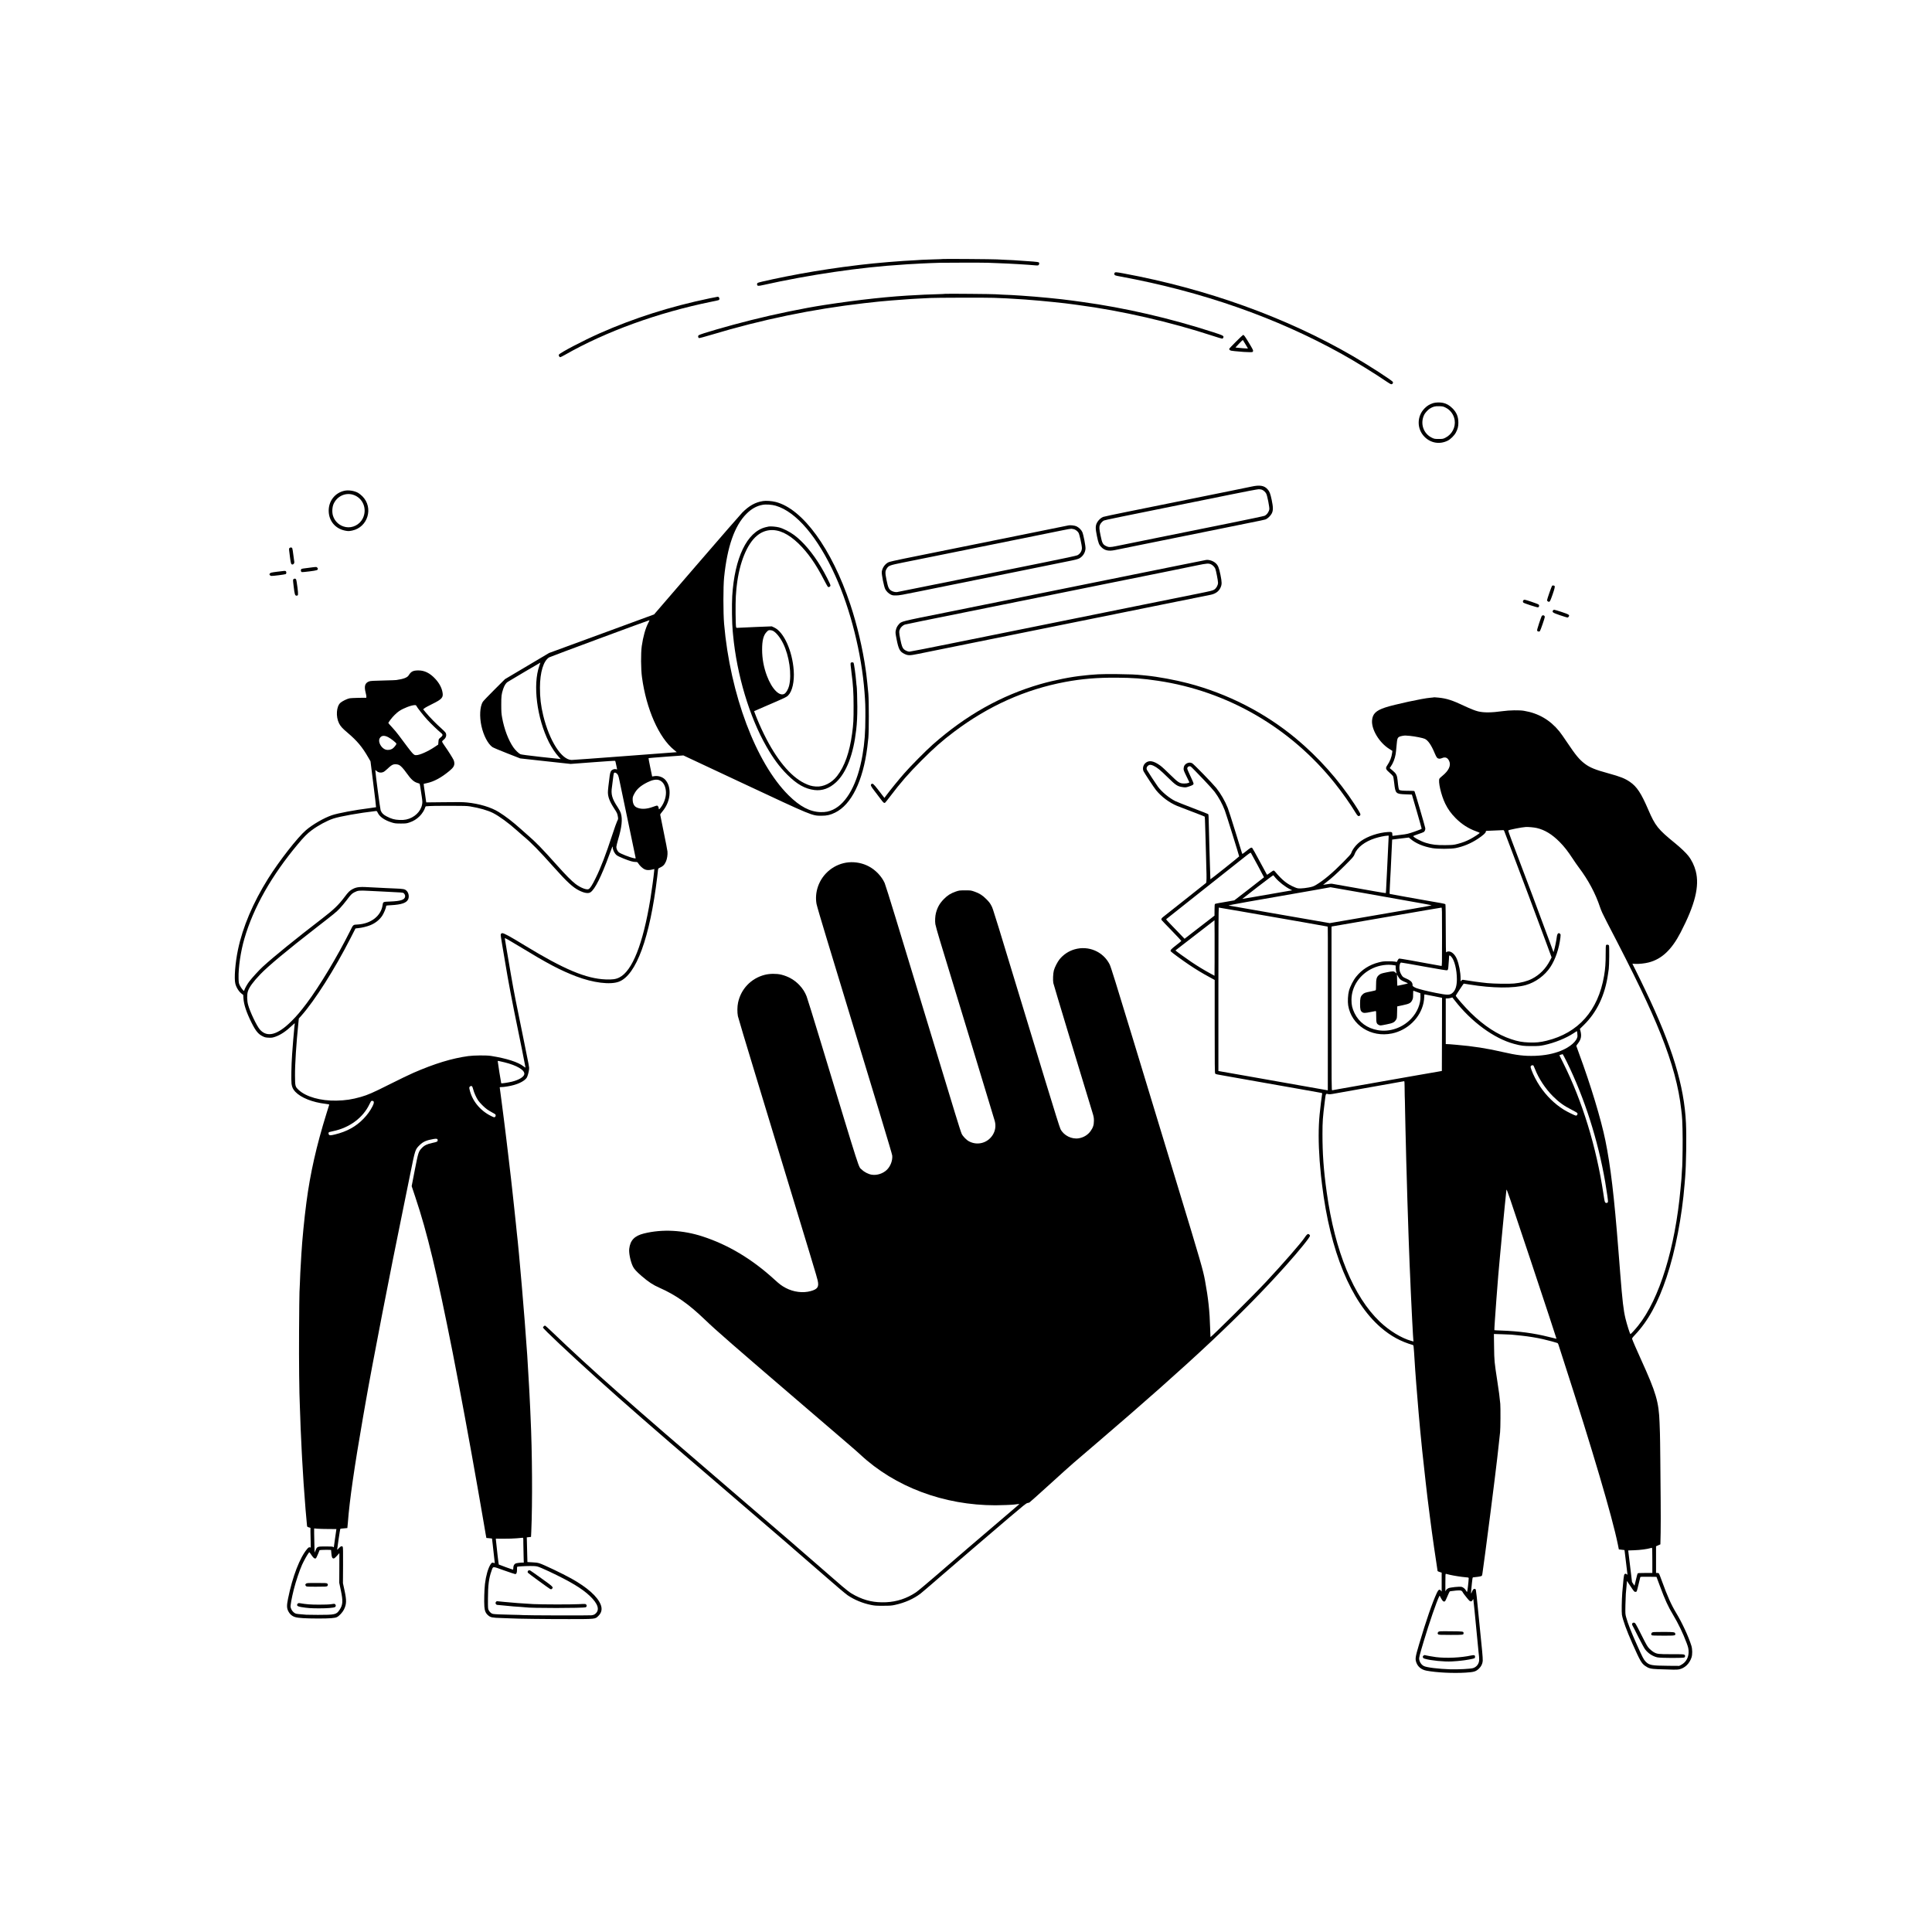 <?xml version="1.0" standalone="no"?>
<!DOCTYPE svg PUBLIC "-//W3C//DTD SVG 20010904//EN"
 "http://www.w3.org/TR/2001/REC-SVG-20010904/DTD/svg10.dtd">
<svg version="1.0" xmlns="http://www.w3.org/2000/svg"
 width="5209pt" height="5209pt" viewBox="0 0 5209 5209"
 preserveAspectRatio="xMidYMid meet">

<g transform="translate(0,5209) scale(0.1,-0.1)"
fill="#000000" stroke="none">
<path d="M25430 45107 c-3 -2 -126 -8 -275 -11 -148 -4 -283 -9 -300 -11 -16
-2 -86 -7 -155 -10 -416 -19 -1094 -76 -1500 -125 -41 -5 -95 -12 -120 -15
-436 -51 -1030 -140 -1500 -226 -477 -87 -1113 -223 -1148 -245 -16 -11 -22
-23 -20 -41 5 -47 25 -49 160 -19 1240 278 2642 483 3763 551 50 3 110 7 135
10 25 2 110 7 190 10 80 3 159 8 175 10 17 2 127 7 245 11 118 3 240 8 270 9
90 4 1198 5 1285 0 44 -2 161 -6 260 -10 322 -11 836 -41 1036 -61 44 -4 59
-2 72 11 22 22 22 62 0 73 -23 12 -164 24 -678 57 -38 2 -140 7 -225 10 -85 4
-182 8 -215 11 -83 7 -1449 17 -1455 11z"/>
<path d="M30049 44729 c-8 -15 -8 -28 -1 -44 9 -20 29 -26 159 -50 2208 -408
4201 -1106 5968 -2088 364 -202 917 -543 1207 -743 64 -45 116 -74 132 -74 29
0 50 31 41 60 -12 38 -647 448 -1096 708 -1793 1039 -3922 1805 -6175 2222
-195 36 -219 37 -235 9z"/>
<path d="M25490 44168 c-3 -3 -122 -8 -265 -12 -143 -4 -282 -9 -310 -11 -27
-2 -108 -6 -180 -10 -717 -32 -1560 -122 -2520 -270 -550 -85 -1318 -243
-1970 -407 -602 -151 -1373 -374 -1409 -408 -23 -22 -15 -66 13 -75 10 -3 156
36 332 89 1357 409 2722 691 4114 851 208 24 257 29 365 40 25 2 65 7 90 9 25
3 158 14 295 26 344 27 357 28 470 35 55 3 127 8 160 10 33 2 130 7 215 11 85
3 175 8 200 10 95 8 1524 12 1700 4 102 -4 255 -11 340 -14 85 -4 169 -9 185
-11 17 -2 89 -7 160 -10 72 -3 144 -8 160 -10 17 -2 71 -7 120 -10 250 -16
1028 -95 1175 -120 14 -2 77 -11 140 -19 1163 -153 2483 -455 3641 -835 119
-39 226 -71 238 -71 13 0 26 9 32 24 23 50 7 59 -273 150 -1152 374 -2378 657
-3538 816 -85 12 -200 27 -255 35 -319 45 -948 106 -1380 134 -246 16 -322 20
-495 26 -91 4 -178 8 -195 11 -41 7 -1349 18 -1355 12z"/>
<path d="M19126 44045 c-1065 -223 -2026 -529 -2956 -940 -438 -194 -1074
-527 -1101 -577 -12 -23 12 -68 37 -68 9 0 66 29 128 64 1099 628 2506 1138
3951 1432 212 43 204 40 211 70 7 28 -19 65 -45 63 -9 0 -110 -20 -225 -44z"/>
<path d="M33323 42877 c-101 -100 -183 -188 -183 -195 0 -7 8 -20 18 -30 15
-15 46 -22 138 -30 186 -19 312 -27 399 -27 77 0 80 1 89 26 8 23 -5 49 -108
220 -113 186 -137 219 -160 219 -6 0 -93 -82 -193 -183z m257 -69 c38 -62 67
-114 66 -115 -3 -3 -257 16 -299 23 l-37 6 97 103 c54 57 100 101 102 99 2 -2
34 -54 71 -116z"/>
<path d="M38640 41221 c-96 -31 -163 -72 -231 -141 -212 -215 -212 -556 0
-769 167 -168 405 -208 620 -104 78 38 181 139 224 221 50 95 67 162 67 262 0
164 -46 278 -159 391 -82 82 -162 128 -259 148 -78 16 -198 13 -262 -8z m334
-120 c132 -65 223 -190 246 -337 30 -191 -73 -388 -248 -475 -64 -33 -71 -34
-182 -34 -108 0 -119 2 -182 32 -234 111 -326 391 -206 627 25 48 99 129 146
158 90 56 141 69 252 66 97 -3 112 -6 174 -37z"/>
<path d="M33740 38970 c-74 -16 -346 -72 -605 -124 -1009 -203 -1483 -299
-1810 -366 -187 -38 -610 -123 -940 -190 -330 -66 -619 -128 -643 -137 -60
-23 -132 -91 -165 -155 -44 -87 -45 -152 -3 -357 40 -195 58 -241 119 -302 91
-92 198 -115 367 -80 58 12 337 69 620 126 283 57 727 147 985 199 259 52 871
176 1360 275 1121 226 1079 217 1116 236 52 27 119 96 147 150 41 81 41 166
-1 366 -38 177 -57 227 -113 289 -90 100 -210 119 -434 70z m283 -83 c48 -20
95 -64 118 -109 28 -54 91 -376 82 -420 -14 -73 -63 -142 -126 -174 -15 -8
-429 -96 -920 -195 -490 -99 -1358 -274 -1927 -389 -569 -115 -1091 -221
-1159 -235 -160 -33 -203 -32 -272 3 -85 43 -104 78 -144 276 -39 186 -42 239
-19 294 17 43 67 97 107 118 25 13 427 96 2207 455 300 60 851 172 1225 248
374 77 706 139 738 140 32 1 72 -5 90 -12z"/>
<path d="M9295 38860 c-268 -54 -447 -290 -432 -570 13 -255 182 -452 434
-505 85 -18 111 -18 198 0 425 89 582 618 275 925 -36 36 -88 77 -117 93 -103
55 -250 78 -358 57z m224 -109 c267 -83 390 -385 261 -641 -84 -167 -276 -264
-455 -231 -166 30 -297 145 -347 305 -30 95 -22 239 19 326 94 202 317 305
522 241z"/>
<path d="M20568 38580 c-203 -32 -369 -124 -553 -308 -44 -44 -597 -680 -1230
-1414 l-1150 -1334 -1415 -520 -1415 -519 -595 -353 -595 -353 -288 -287
c-159 -158 -299 -305 -312 -327 -77 -132 -91 -390 -35 -650 56 -253 173 -479
295 -567 23 -16 200 -91 395 -167 l355 -139 680 -75 680 -74 597 45 c329 25
600 43 604 39 3 -3 15 -48 25 -99 10 -51 21 -103 24 -115 5 -20 3 -21 -29 -12
-47 13 -109 -12 -136 -55 -11 -18 -24 -66 -30 -107 -34 -257 -50 -402 -50
-459 0 -128 48 -253 169 -438 79 -121 87 -139 100 -223 10 -58 9 -64 -21 -122
-17 -34 -73 -192 -125 -352 -178 -544 -314 -899 -453 -1180 -90 -185 -147
-274 -188 -296 -53 -30 -220 35 -354 137 -108 83 -265 241 -495 499 -410 459
-570 624 -803 825 -41 36 -120 106 -175 155 -215 194 -413 347 -598 461 -208
130 -523 224 -858 258 -116 11 -238 13 -619 7 -261 -4 -476 -6 -478 -5 -2 1
-5 24 -8 50 -3 27 -19 139 -35 248 -16 109 -28 200 -26 202 1 2 38 10 82 19
193 40 393 148 612 330 102 85 133 133 133 206 0 24 -9 63 -19 86 -26 57 -157
264 -241 381 -39 53 -70 106 -70 117 0 12 17 32 40 49 67 50 89 129 53 192
-10 17 -61 68 -113 114 -134 118 -314 301 -410 417 l-81 98 33 28 c18 16 115
69 216 118 256 126 298 173 273 310 -22 128 -89 253 -201 372 -140 150 -287
222 -450 221 -144 0 -197 -28 -263 -134 -37 -59 -140 -98 -332 -125 -22 -3
-139 -8 -260 -10 -384 -9 -439 -12 -480 -29 -108 -45 -131 -130 -86 -305 12
-46 21 -95 19 -109 l-3 -25 -205 -2 c-113 -2 -227 -8 -255 -15 -63 -14 -186
-75 -235 -117 -112 -96 -131 -374 -38 -558 41 -80 91 -135 231 -253 252 -213
395 -383 555 -663 l61 -105 77 -617 c43 -339 76 -619 73 -621 -2 -2 -83 -14
-179 -26 -388 -48 -849 -135 -1012 -190 -212 -72 -521 -250 -700 -404 -224
-192 -718 -824 -1020 -1306 -407 -651 -684 -1303 -812 -1915 -75 -359 -107
-779 -71 -918 27 -105 97 -215 173 -272 l39 -29 6 -91 c12 -175 82 -385 222
-665 112 -224 183 -308 311 -367 48 -23 76 -28 150 -31 80 -3 102 0 175 25
145 50 294 150 458 307 44 43 71 63 68 51 -3 -11 -8 -60 -12 -110 -3 -49 -8
-101 -10 -115 -6 -39 -33 -372 -50 -615 -20 -271 -27 -697 -15 -788 13 -91 39
-146 101 -213 153 -161 461 -284 817 -326 84 -10 102 -14 97 -27 -3 -8 -35
-108 -70 -223 -274 -881 -441 -1620 -544 -2408 -57 -431 -114 -1016 -136
-1395 -2 -49 -9 -160 -14 -245 -12 -177 -18 -319 -26 -540 -3 -85 -8 -193 -11
-240 -3 -47 -8 -514 -11 -1039 -5 -837 4 -1676 22 -2061 2 -52 7 -174 10 -270
3 -96 8 -227 10 -290 14 -314 23 -504 30 -640 2 -47 7 -132 10 -190 9 -168 35
-600 40 -660 2 -30 7 -91 10 -135 19 -294 68 -895 81 -996 5 -45 7 -47 50 -59
l44 -13 0 -111 c0 -61 3 -182 6 -269 5 -152 5 -158 -13 -149 -24 13 -44 4 -80
-38 -199 -233 -397 -746 -518 -1345 -36 -178 -35 -251 5 -331 42 -85 104 -139
189 -164 87 -26 280 -37 616 -38 323 0 452 10 511 39 56 27 152 130 186 201
72 146 75 247 16 519 l-42 194 3 483 c2 365 0 487 -9 498 -24 28 -57 16 -104
-38 -25 -29 -46 -46 -46 -38 0 29 78 549 84 558 3 5 46 12 96 14 50 3 93 7 95
9 2 2 8 74 15 159 42 574 177 1507 405 2815 30 170 61 350 70 400 173 997 676
3592 1010 5210 42 204 129 633 194 955 135 668 134 665 251 782 96 96 187 136
383 169 84 14 107 6 107 -36 0 -35 -19 -44 -146 -71 -140 -30 -214 -65 -283
-139 -88 -93 -94 -114 -188 -592 l-84 -434 100 -300 c320 -953 578 -2029 1005
-4184 171 -868 489 -2587 666 -3605 16 -91 38 -219 50 -285 29 -166 41 -233
105 -605 31 -179 63 -365 71 -415 9 -49 17 -91 17 -91 1 -1 35 -4 75 -7 41 -3
75 -7 77 -9 1 -2 10 -73 19 -158 10 -85 19 -171 21 -190 8 -63 35 -309 35
-314 0 -3 -14 0 -30 6 -40 14 -54 7 -85 -42 -67 -106 -124 -307 -150 -525 -18
-156 -26 -472 -16 -610 9 -119 36 -182 103 -239 63 -55 109 -64 350 -71 117
-3 238 -8 268 -10 116 -9 971 -20 1565 -19 722 1 701 -2 790 88 84 83 105 181
64 293 -81 221 -362 472 -799 715 -234 130 -747 375 -855 408 -50 16 -107 24
-197 27 -71 3 -128 6 -128 7 0 0 -3 100 -6 221 -2 121 -6 270 -8 332 l-3 112
57 7 57 6 7 142 c34 774 26 2160 -19 3081 -2 55 -7 161 -10 235 -6 144 -13
288 -20 410 -2 41 -7 125 -10 185 -10 193 -45 788 -50 845 -2 30 -7 91 -10
135 -53 806 -214 2697 -270 3160 -3 22 -14 132 -25 245 -12 113 -34 329 -51
480 -16 151 -37 338 -45 415 -8 77 -26 235 -39 350 -14 116 -27 230 -30 255
-3 25 -18 160 -35 300 -37 314 -38 319 -55 460 -8 63 -21 174 -30 245 -8 72
-26 216 -40 320 -14 105 -43 332 -65 505 -22 173 -43 325 -45 338 -5 20 -2 22
42 22 74 0 238 27 338 56 166 47 290 117 345 194 23 32 59 161 65 233 5 57 11
23 -175 937 -72 355 -158 776 -190 935 -32 160 -89 466 -125 680 -36 215 -88
521 -116 680 -27 160 -49 293 -49 298 0 14 120 -53 388 -217 768 -468 1109
-648 1540 -812 454 -173 914 -230 1147 -143 468 175 837 1185 1035 2829 11 91
21 178 22 194 2 16 10 32 18 36 119 55 150 84 195 182 31 68 49 185 41 269 -3
36 -49 272 -101 523 -52 252 -95 464 -95 472 0 9 27 47 60 86 121 145 191 324
193 498 2 139 -30 245 -101 338 -64 85 -192 133 -306 116 l-63 -10 -51 246
c-28 134 -49 247 -46 249 2 2 214 20 471 39 l468 34 1615 -757 c1866 -874
1852 -869 2105 -869 151 0 239 20 370 84 440 215 754 854 869 1765 8 66 21
179 28 250 17 177 17 989 0 1190 -12 144 -46 462 -56 535 -3 19 -10 71 -16
115 -78 558 -232 1212 -415 1760 -501 1502 -1284 2576 -2011 2761 -109 27
-259 38 -346 24z m347 -125 c551 -161 1134 -846 1605 -1886 412 -909 710
-2097 789 -3144 21 -282 24 -351 23 -660 0 -423 -21 -703 -78 -1035 -130 -759
-419 -1294 -795 -1470 -113 -52 -198 -69 -334 -66 -288 8 -558 150 -866 456
-877 872 -1572 2719 -1736 4620 -25 294 -25 1002 0 1250 85 834 282 1395 602
1716 134 135 277 215 436 243 91 17 253 6 354 -24z m-3435 -3157 c-78 -149
-141 -375 -177 -628 -27 -193 -24 -621 6 -839 116 -861 459 -1635 869 -1963
40 -32 71 -58 69 -58 -3 0 -628 -47 -1390 -105 -762 -58 -1412 -105 -1444
-105 -271 1 -600 514 -767 1200 -63 260 -89 485 -88 751 1 417 96 726 250 816
35 21 2676 1000 2703 1002 4 1 -11 -32 -31 -71z m-2939 -1161 c-180 -509 -66
-1407 259 -2058 72 -142 178 -302 259 -388 33 -36 59 -66 58 -66 -1 -1 -238
25 -527 56 -346 39 -536 64 -558 74 -46 21 -136 108 -187 180 -135 191 -251
495 -307 808 -19 102 -23 160 -23 347 0 237 5 280 51 422 29 89 74 162 118
190 78 49 881 524 884 522 2 -1 -10 -40 -27 -87z m-3314 -1080 c21 -45 192
-263 295 -374 97 -106 286 -287 371 -356 59 -48 52 -71 -42 -145 -21 -16 -25
-30 -30 -93 l-6 -74 -99 -66 c-178 -120 -404 -220 -495 -219 -72 1 -68 -4
-473 540 -47 63 -129 161 -182 217 -53 55 -96 106 -96 111 0 6 26 46 59 89 64
87 161 182 234 232 112 76 327 159 418 160 28 1 38 -4 46 -22z m-761 -842 c73
-37 217 -151 221 -175 4 -23 -62 -107 -108 -137 -47 -31 -128 -42 -182 -24
-119 40 -210 208 -162 301 41 80 119 92 231 35z m298 -752 c46 -24 115 -99
196 -213 123 -174 199 -243 300 -271 25 -7 48 -15 52 -18 7 -6 24 -104 59
-345 19 -129 20 -157 10 -213 -36 -197 -211 -363 -431 -409 -54 -11 -106 -15
-185 -11 -130 6 -210 28 -339 95 -91 47 -131 86 -163 162 -13 29 -143 1009
-143 1073 0 19 2 19 28 -5 50 -49 121 -61 188 -33 20 8 68 46 107 83 85 81
121 107 167 121 42 12 114 5 154 -16z m5860 -224 c39 -31 51 -60 80 -204 15
-71 56 -267 91 -435 35 -168 125 -600 201 -960 75 -360 139 -665 141 -676 5
-21 3 -21 -44 -13 -105 20 -371 124 -411 162 -38 35 -65 96 -64 144 1 24 22
111 46 194 101 336 124 551 76 709 -12 41 -44 103 -85 165 -154 232 -187 349
-155 550 5 33 17 125 26 205 9 80 20 153 25 163 13 23 40 22 73 -4z m1149
-183 c94 -34 157 -127 178 -267 23 -147 -31 -335 -136 -472 -41 -54 -55 -59
-55 -19 0 33 -25 72 -47 72 -8 0 -56 -15 -107 -34 -176 -66 -332 -70 -446 -13
-64 32 -100 105 -102 205 -1 65 3 80 37 147 68 136 174 230 363 324 130 65
237 85 315 57z m-5095 -709 c252 -42 468 -104 613 -176 165 -83 428 -275 647
-473 69 -62 143 -128 166 -146 202 -164 435 -401 827 -842 355 -398 513 -544
684 -630 141 -70 247 -87 306 -47 120 80 292 425 505 1007 86 235 93 251 94
204 0 -66 47 -161 101 -208 26 -22 94 -55 192 -94 173 -69 254 -92 323 -92 47
0 50 -2 77 -44 36 -58 117 -133 170 -156 50 -23 119 -25 201 -5 l58 14 -6 -67
c-11 -127 -66 -527 -101 -742 -199 -1213 -488 -1942 -838 -2115 -94 -47 -180
-59 -367 -52 -527 20 -1124 271 -2185 918 -402 246 -555 329 -603 329 -26 0
-42 -20 -42 -53 0 -28 38 -260 185 -1117 36 -206 116 -629 179 -940 63 -311
158 -776 211 -1035 52 -258 94 -473 93 -477 -2 -4 -23 9 -48 28 -148 118 -460
218 -885 285 -121 19 -454 16 -610 -5 -439 -60 -906 -202 -1480 -452 -99 -43
-382 -179 -630 -304 -470 -236 -594 -290 -785 -345 -235 -68 -418 -95 -660
-100 -424 -9 -819 103 -1015 286 -97 91 -99 99 -101 389 -3 296 35 878 90
1412 l13 127 65 73 c367 414 899 1252 1331 2098 72 140 131 256 131 257 1 1
35 5 76 9 90 8 234 43 319 77 139 56 252 145 327 258 45 69 104 211 104 255 0
20 7 21 128 28 289 15 427 63 468 163 31 73 10 177 -48 230 -45 42 -80 49
-313 58 -82 3 -184 8 -225 10 -41 2 -131 7 -200 10 -69 3 -159 8 -200 10 -308
20 -395 13 -503 -41 -86 -44 -124 -80 -234 -228 -154 -205 -292 -337 -593
-568 -715 -549 -1313 -1034 -1608 -1305 -99 -91 -287 -297 -367 -402 -48 -64
-116 -184 -129 -231 -6 -25 -7 -25 -48 20 -22 25 -55 74 -72 110 -29 61 -31
74 -34 195 -8 284 57 725 158 1070 243 835 732 1698 1441 2545 161 193 255
288 369 372 176 132 412 259 585 317 186 61 689 151 1148 204 25 3 31 -2 52
-48 53 -110 186 -202 382 -262 79 -24 104 -26 238 -27 136 0 158 3 230 27 111
37 198 90 280 172 68 68 133 172 149 238 4 16 14 28 24 28 140 11 308 14 662
13 351 0 443 -3 528 -17z m-2728 -2276 c91 -5 237 -12 325 -16 88 -3 176 -8
195 -10 19 -2 112 -7 205 -11 94 -3 180 -10 192 -15 34 -13 62 -65 56 -102
-14 -89 -115 -122 -406 -134 -192 -7 -189 -6 -202 -98 -41 -288 -310 -499
-665 -521 -136 -8 -121 5 -211 -177 -345 -689 -823 -1486 -1172 -1950 -171
-226 -257 -328 -406 -477 -376 -375 -656 -451 -852 -231 -86 96 -270 482 -320
671 -31 113 -33 278 -5 363 37 113 140 255 332 456 211 221 722 647 1499 1250
507 393 551 429 643 526 50 52 136 155 192 229 107 143 137 174 204 208 98 50
129 53 396 39z m3644 -4621 c342 -83 562 -214 542 -324 -14 -75 -151 -156
-338 -201 -108 -25 -276 -50 -284 -42 -5 5 -94 568 -94 594 0 15 -9 17 174
-27z m-867 -648 c7 -5 22 -44 33 -88 22 -87 81 -218 131 -292 48 -69 165 -188
238 -240 35 -25 103 -66 150 -91 78 -42 86 -49 86 -75 0 -18 -8 -34 -21 -43
-19 -12 -30 -9 -112 32 -294 147 -509 416 -573 717 -9 43 -9 52 7 69 18 20 41
24 61 11z m-2659 -404 c21 -21 13 -61 -27 -140 -63 -122 -138 -226 -244 -335
-203 -209 -444 -341 -762 -419 -123 -30 -150 -30 -168 -3 -15 21 -12 55 5 65
5 3 52 14 104 25 446 91 813 362 986 729 17 36 35 71 41 78 12 15 49 16 65 0z
m-1205 -11533 c114 1 207 0 207 -1 0 -1 -16 -110 -35 -244 -19 -134 -35 -245
-35 -248 0 -2 -7 2 -17 9 -12 11 -58 14 -197 14 -228 0 -235 -2 -274 -96 l-29
-70 -6 188 c-4 103 -7 250 -7 326 l0 138 93 -8 c50 -4 185 -8 300 -8z m5247
-382 c0 -82 3 -232 7 -335 l5 -188 -28 0 c-77 -1 -172 -14 -196 -26 -37 -19
-58 -63 -58 -119 0 -25 -4 -45 -8 -45 -14 0 -377 131 -384 138 -5 6 -52 406
-74 632 l-6 65 218 -1 c121 -1 278 4 349 11 72 7 140 13 153 14 22 1 22 0 22
-146z m-5184 -182 c1 -1 5 -41 8 -89 8 -102 22 -136 56 -141 20 -2 38 11 93
70 l67 74 -1 -400 -2 -400 42 -200 c62 -293 56 -394 -33 -528 -86 -129 -118
-137 -586 -137 -157 0 -296 2 -310 4 -14 2 -72 7 -130 11 -58 3 -122 11 -143
16 -70 18 -136 97 -152 180 -8 42 28 239 86 473 53 212 155 515 223 667 50
110 140 271 181 323 17 23 12 28 87 -82 43 -63 77 -84 105 -66 8 5 33 56 57
114 l42 105 55 6 c39 5 244 4 255 0z m5564 -447 c36 -8 175 -67 310 -131 576
-271 893 -462 1105 -664 223 -214 272 -379 143 -482 -28 -23 -52 -31 -105 -38
-66 -8 -1763 -3 -1833 5 -19 3 -165 7 -325 10 -287 6 -430 12 -492 22 -42 6
-88 46 -116 98 -21 39 -22 52 -21 316 0 353 25 552 95 744 48 133 13 132 337
16 156 -55 292 -100 302 -100 34 0 50 39 49 119 -1 40 2 75 5 78 8 8 199 20
351 21 86 1 152 -3 195 -14z"/>
<path d="M20725 37894 c-16 -3 -56 -12 -88 -20 -497 -127 -832 -822 -895
-1859 -13 -227 -7 -744 13 -940 2 -22 6 -69 10 -105 100 -1070 441 -2211 901
-3011 181 -316 354 -550 559 -754 261 -261 481 -385 736 -416 210 -25 406 46
584 213 277 261 464 747 539 1404 22 186 31 375 31 629 0 201 -12 552 -19 565
-2 3 -7 43 -10 90 -18 220 -60 518 -75 533 -14 14 -62 12 -73 -4 -10 -16 -7
-59 21 -275 41 -310 55 -527 55 -879 1 -386 -5 -495 -40 -755 -68 -503 -201
-880 -404 -1142 -147 -189 -368 -299 -572 -284 -114 8 -190 30 -313 91 -376
186 -754 644 -1086 1318 -88 179 -185 401 -238 545 l-29 78 366 159 c500 216
506 219 553 266 111 111 170 377 149 672 -38 531 -267 1038 -525 1158 l-66 31
-417 -16 c-229 -9 -445 -19 -478 -22 -58 -5 -62 -4 -68 18 -14 48 -19 643 -7
830 7 102 14 197 16 210 2 12 6 47 9 77 69 616 278 1131 548 1350 206 169 457
195 717 75 125 -58 263 -157 397 -286 254 -246 468 -550 690 -983 51 -99 99
-184 108 -189 25 -16 66 9 66 40 0 33 -147 320 -260 508 -221 368 -476 669
-719 850 -122 90 -293 177 -406 206 -80 21 -224 33 -280 24z m111 -2810 c85
-41 195 -175 277 -339 168 -339 239 -844 161 -1150 -21 -81 -71 -171 -111
-202 -133 -102 -349 110 -486 477 -86 230 -129 464 -129 705 -1 244 36 388
121 476 42 44 52 49 90 49 24 0 58 -7 77 -16z"/>
<path d="M8250 9390 c-24 -24 -24 -29 -4 -58 15 -22 17 -22 289 -22 235 0 276
2 289 16 9 8 16 24 16 34 0 10 -7 26 -16 34 -13 14 -53 16 -285 16 -256 0
-270 -1 -289 -20z"/>
<path d="M8027 8853 c-40 -45 -11 -75 88 -91 171 -29 275 -36 490 -36 218 0
387 14 426 34 25 14 30 47 10 71 -17 21 -19 21 -107 8 -58 -9 -173 -14 -334
-13 -227 0 -333 8 -520 40 -27 4 -39 1 -53 -13z"/>
<path d="M14254 9750 c-25 -10 -35 -40 -22 -63 8 -15 550 -411 596 -436 28
-15 38 -14 56 5 41 40 30 51 -276 271 -161 116 -302 215 -313 220 -11 6 -29 7
-41 3z"/>
<path d="M13376 8904 c-9 -8 -16 -24 -16 -34 0 -20 25 -50 41 -50 5 0 96 -9
202 -19 213 -22 285 -28 432 -36 55 -3 109 -8 120 -10 136 -26 1569 -26 1638
1 27 10 33 53 11 74 -18 18 -30 18 -204 9 -212 -11 -990 -9 -1220 2 -255 13
-593 39 -790 59 -221 24 -195 23 -214 4z"/>
<path d="M28805 37924 c-11 -3 -499 -102 -1085 -220 -1041 -210 -2619 -529
-3352 -677 -222 -45 -385 -83 -412 -96 -95 -46 -168 -150 -182 -257 -8 -67 57
-396 93 -467 30 -59 89 -118 151 -148 40 -20 62 -24 142 -23 80 0 176 17 615
107 468 95 1479 300 2850 577 434 87 794 160 1277 259 99 20 165 39 199 57 94
52 158 152 166 259 5 70 -54 377 -86 450 -25 57 -93 124 -156 154 -50 24 -172
37 -220 25z m136 -99 c46 -7 110 -53 138 -99 26 -41 91 -339 91 -412 0 -80
-48 -157 -122 -195 -25 -13 -353 -83 -906 -195 -477 -96 -1301 -263 -1832
-370 -1118 -226 -2083 -420 -2123 -427 -43 -7 -118 11 -159 38 -66 44 -85 88
-125 283 -41 202 -40 241 7 315 49 77 78 88 440 161 179 36 537 108 795 160
724 146 2202 445 2780 562 286 57 615 124 730 148 116 24 219 42 230 40 11 -1
36 -5 56 -9z"/>
<path d="M7805 37314 c-12 -12 -14 -27 -10 -58 3 -22 14 -113 25 -201 21 -161
29 -185 67 -185 26 0 53 38 48 67 -3 16 -14 102 -26 192 -11 90 -24 172 -30
182 -12 23 -52 25 -74 3z"/>
<path d="M32520 36993 c-28 -4 -84 -15 -770 -154 -272 -55 -718 -145 -990
-200 -960 -194 -1490 -301 -1975 -399 -269 -55 -701 -142 -960 -194 -258 -52
-850 -172 -1315 -266 -465 -94 -910 -184 -990 -200 -1244 -249 -1212 -241
-1284 -320 -46 -51 -71 -101 -85 -172 -11 -53 -9 -72 24 -240 52 -262 88 -330
208 -387 99 -48 143 -48 372 -1 189 39 587 119 1655 335 551 111 1160 234
2475 500 534 108 1191 241 1460 295 270 55 882 178 1360 275 479 97 894 181
924 186 140 27 229 90 278 195 40 87 39 144 -1 344 -41 200 -67 261 -133 319
-65 58 -175 94 -253 84z m140 -123 c43 -22 91 -73 108 -116 19 -48 72 -324 72
-374 0 -68 -43 -147 -101 -186 -41 -27 -86 -38 -450 -112 -222 -44 -627 -126
-899 -181 -272 -55 -718 -145 -990 -200 -272 -55 -920 -186 -1440 -291 -520
-105 -1188 -240 -1485 -300 -297 -60 -1075 -217 -1730 -349 -654 -133 -1205
-241 -1225 -241 -41 0 -115 32 -148 63 -42 39 -62 94 -98 270 -38 184 -38 220
-4 287 22 44 81 95 125 110 26 9 377 80 2385 485 421 85 1033 209 3215 650
396 80 1013 204 1370 276 358 73 765 156 905 185 274 57 320 60 390 24z"/>
<path d="M8425 36794 c-49 -7 -115 -15 -145 -19 -80 -9 -123 -16 -142 -21 -35
-10 -34 -77 0 -89 10 -3 105 6 212 20 195 25 220 33 220 70 0 16 -22 41 -40
47 -8 2 -55 -1 -105 -8z"/>
<path d="M7470 36675 c-153 -20 -176 -26 -192 -45 -16 -20 -17 -26 -5 -44 8
-12 26 -22 41 -24 36 -5 366 38 389 49 20 11 23 59 5 77 -15 15 -26 15 -238
-13z"/>
<path d="M7915 36476 c-19 -14 -19 -17 4 -207 24 -204 35 -239 75 -239 49 0
51 15 26 223 -13 107 -29 202 -37 215 -15 25 -41 28 -68 8z"/>
<path d="M41847 36297 c-13 -11 -137 -366 -137 -394 0 -7 11 -20 24 -28 45
-30 58 -10 125 182 60 174 71 226 51 238 -20 12 -49 13 -63 2z"/>
<path d="M41081 35913 c-24 -16 -28 -55 -8 -71 25 -21 372 -133 394 -127 32 8
41 51 17 75 -11 10 -101 45 -201 78 -165 54 -183 59 -202 45z"/>
<path d="M41869 35629 c-24 -46 -4 -60 192 -127 101 -34 192 -62 201 -62 10 0
25 11 33 24 30 46 11 59 -187 125 -101 34 -193 61 -205 61 -13 0 -27 -9 -34
-21z"/>
<path d="M41566 35478 c-7 -13 -40 -103 -72 -201 -46 -139 -56 -181 -48 -195
14 -22 57 -27 72 -9 17 20 132 353 132 381 0 47 -58 64 -84 24z"/>
<path d="M29610 33910 c-181 -12 -283 -21 -310 -25 -14 -2 -54 -7 -90 -10
-316 -29 -791 -124 -1160 -230 -1061 -307 -2004 -837 -2905 -1633 -187 -166
-596 -579 -769 -777 -148 -169 -358 -427 -472 -579 l-59 -79 -22 29 c-12 16
-78 101 -146 189 -124 161 -149 182 -183 155 -30 -26 -14 -59 89 -192 56 -73
131 -172 167 -220 64 -88 87 -106 113 -91 8 4 68 80 135 168 279 370 502 626
847 971 342 342 558 533 883 777 923 695 1915 1139 2992 1341 446 83 860 118
1375 115 455 -3 703 -21 1126 -84 1875 -279 3574 -1264 4772 -2767 195 -245
415 -556 556 -790 55 -90 76 -105 110 -81 40 28 31 49 -135 305 -426 654 -975
1270 -1580 1774 -837 697 -1845 1213 -2916 1493 -340 89 -818 177 -1118 206
-36 3 -85 8 -110 11 -189 19 -325 25 -675 29 -220 2 -452 0 -515 -5z"/>
<path d="M38649 33286 c-2 -2 -43 -6 -90 -9 -192 -14 -975 -183 -1214 -263
-247 -82 -339 -172 -352 -348 -19 -245 194 -597 461 -766 l87 -55 -7 -55 c-12
-109 -60 -232 -130 -333 -55 -80 -46 -109 63 -202 43 -37 84 -78 92 -93 8 -14
22 -96 31 -182 33 -290 40 -297 321 -307 l156 -6 132 -452 c72 -249 131 -459
131 -467 0 -9 -67 -36 -192 -80 -181 -62 -204 -67 -373 -87 -99 -12 -190 -24
-202 -26 -21 -5 -23 -2 -23 39 0 64 -12 70 -125 63 -251 -17 -539 -113 -720
-242 -123 -87 -229 -218 -264 -327 -9 -26 -66 -91 -209 -235 -295 -299 -531
-497 -733 -618 -73 -43 -99 -53 -204 -73 -66 -13 -160 -24 -210 -25 -81 -2
-98 1 -168 31 -202 83 -337 191 -532 425 -13 15 -29 27 -37 27 -8 0 -49 -27
-93 -60 -43 -34 -82 -57 -86 -53 -4 4 -92 166 -194 358 -103 193 -194 356
-203 363 -24 19 -47 7 -161 -85 -101 -81 -106 -84 -113 -61 -4 12 -84 273
-178 578 -94 305 -187 596 -207 645 -73 186 -191 390 -311 540 -101 125 -611
649 -650 667 -48 22 -87 22 -138 -1 -55 -25 -87 -71 -91 -135 -4 -47 2 -64 76
-216 l80 -165 -32 -15 c-19 -9 -61 -15 -107 -15 -125 0 -161 23 -385 243 -104
104 -221 211 -260 239 -184 133 -309 154 -405 67 -61 -55 -81 -154 -46 -222
35 -67 282 -441 333 -504 147 -181 356 -337 568 -426 28 -12 205 -80 395 -152
190 -72 348 -134 351 -138 4 -4 10 -128 13 -277 4 -148 9 -310 11 -360 2 -49
7 -229 11 -400 4 -170 8 -335 9 -365 9 -208 6 -373 -7 -385 -7 -7 -265 -211
-573 -455 -308 -244 -575 -455 -593 -469 -36 -29 -47 -53 -35 -75 4 -8 126
-136 271 -284 144 -149 262 -275 262 -280 0 -6 -63 -59 -140 -118 -134 -103
-163 -135 -145 -164 12 -19 319 -245 487 -357 193 -130 361 -232 556 -337
l142 -78 0 -1252 c0 -1024 2 -1255 13 -1270 8 -11 34 -22 63 -26 27 -5 153
-27 279 -50 127 -22 559 -99 960 -170 402 -71 784 -138 850 -150 66 -12 143
-25 170 -30 97 -17 510 -90 538 -96 24 -5 27 -10 23 -32 -11 -52 -47 -350 -67
-552 -34 -349 -34 -764 1 -1245 6 -77 12 -156 15 -175 2 -19 6 -66 10 -105 7
-92 10 -123 40 -370 218 -1791 777 -3150 1583 -3846 270 -233 540 -380 869
-474 13 -4 20 -51 28 -185 12 -214 51 -782 60 -870 2 -25 7 -79 10 -120 8
-119 45 -571 50 -610 2 -19 6 -66 9 -105 13 -162 52 -572 91 -955 43 -414 153
-1387 170 -1490 2 -14 7 -50 10 -80 3 -30 15 -122 26 -205 25 -187 34 -258 54
-410 24 -183 93 -658 126 -868 16 -104 29 -192 29 -196 0 -4 25 -15 55 -25
l55 -17 0 -255 0 -255 -24 28 c-35 41 -66 23 -106 -64 -123 -263 -291 -751
-481 -1393 -101 -342 -108 -389 -70 -491 43 -113 138 -188 273 -214 268 -51
720 -73 1053 -52 227 14 276 29 359 107 62 59 96 128 103 209 3 31 -5 151 -16
266 -170 1728 -162 1655 -182 1668 -35 22 -65 0 -89 -63 -13 -33 -25 -59 -27
-56 -3 2 0 55 6 118 6 62 14 136 16 163 12 121 18 155 29 156 11 0 31 3 121
14 28 3 66 10 87 16 36 9 36 11 47 77 10 60 60 433 76 557 3 28 17 131 30 230
38 280 83 631 95 730 6 50 13 101 15 115 4 24 100 783 109 865 3 22 14 114 25
205 41 332 61 501 90 775 17 154 33 303 36 330 11 93 14 659 5 765 -15 167
-38 346 -81 620 -79 517 -81 537 -86 914 l-5 349 223 -7 c241 -7 245 -8 514
-37 203 -22 417 -57 580 -94 138 -31 374 -95 397 -106 9 -5 21 -24 26 -42 5
-17 75 -234 155 -482 760 -2349 1296 -4163 1445 -4896 l29 -144 76 -9 76 -9 5
-36 c4 -20 20 -153 36 -296 16 -143 33 -278 36 -300 6 -39 6 -40 -13 -23 -25
23 -46 23 -65 1 -16 -18 -32 -158 -58 -488 -16 -206 -21 -533 -10 -602 24
-143 125 -423 283 -778 206 -464 245 -533 346 -603 89 -63 151 -79 331 -86
419 -16 521 -17 577 -6 157 32 282 151 339 320 27 82 26 224 -4 320 -75 242
-250 619 -408 880 -136 225 -239 456 -390 873 -36 100 -70 188 -76 194 -6 7
-26 13 -44 13 l-34 0 0 359 0 360 58 26 59 26 7 314 c3 172 4 555 1 852 -3
296 -7 804 -10 1129 -3 324 -7 642 -10 705 -2 62 -7 188 -10 279 -20 563 -93
810 -500 1705 -122 268 -224 505 -239 553 -6 19 6 36 75 110 353 372 622 862
854 1557 234 698 414 1629 485 2510 6 72 12 155 15 185 27 327 39 1085 22
1455 -46 1010 -373 2081 -1097 3590 -40 83 -96 200 -126 262 -29 62 -91 188
-138 281 l-84 168 83 -4 c98 -5 249 11 355 38 353 90 620 341 863 810 390 753
512 1246 408 1652 -39 151 -110 298 -201 413 -63 81 -209 220 -354 338 -466
379 -537 469 -726 907 -191 444 -306 619 -493 748 -137 94 -256 141 -582 231
-353 96 -500 156 -637 260 -146 111 -245 230 -471 568 -85 128 -182 265 -215
305 -251 307 -562 488 -951 553 -122 21 -394 17 -576 -9 -305 -42 -504 -44
-660 -7 -86 21 -207 69 -382 151 -314 149 -468 198 -682 220 -112 11 -135 12
-142 6z m-638 -1036 c141 -14 355 -57 406 -81 89 -43 177 -173 268 -394 20
-49 46 -100 58 -112 31 -34 76 -38 136 -13 89 39 152 13 194 -80 53 -118 -11
-257 -184 -398 -35 -28 -70 -61 -78 -73 -43 -70 42 -445 154 -675 73 -150 158
-268 284 -395 166 -165 342 -278 556 -355 50 -17 90 -36 90 -40 0 -13 -160
-118 -254 -167 -117 -61 -205 -94 -341 -130 -107 -28 -130 -30 -325 -33 -236
-4 -369 12 -530 61 -140 42 -356 160 -340 185 3 4 63 27 133 51 70 23 137 48
148 56 29 19 47 65 42 105 -7 46 -279 980 -291 995 -6 9 -53 12 -164 12 -152
0 -212 6 -244 22 -17 9 -28 66 -48 266 -14 133 -35 175 -131 256 l-81 68 29
42 c63 91 109 208 131 334 6 32 17 137 25 233 16 188 24 211 81 239 26 12 98
27 151 30 12 0 68 -4 125 -9z m-6912 -805 c97 -45 183 -115 381 -310 222 -219
265 -246 406 -267 78 -11 85 -11 167 16 102 33 127 49 127 81 0 14 -38 104
-85 201 -47 98 -85 188 -85 202 0 35 27 62 64 62 34 0 5 27 388 -371 124 -130
253 -273 286 -317 113 -152 209 -328 275 -502 34 -88 387 -1221 387 -1240 0
-9 -771 -623 -776 -618 -1 2 -7 181 -13 398 -6 217 -13 465 -16 550 -2 85 -7
279 -11 430 -7 346 -9 369 -20 380 -5 5 -191 78 -414 163 -223 85 -434 169
-470 187 -167 83 -365 248 -470 389 -53 72 -273 409 -297 454 -19 38 -9 80 29
112 38 32 78 32 147 0z m10336 -1680 c215 -50 411 -169 615 -375 122 -123 221
-249 353 -451 52 -79 124 -184 161 -232 261 -346 452 -704 577 -1080 29 -89
79 -197 183 -397 761 -1459 1160 -2290 1454 -3025 309 -774 484 -1421 552
-2040 6 -55 13 -113 15 -130 16 -122 27 -590 21 -950 -3 -225 -8 -423 -10
-440 -3 -16 -7 -88 -11 -160 -3 -71 -8 -150 -10 -175 -3 -25 -14 -146 -25
-270 -144 -1597 -569 -2973 -1139 -3689 -87 -109 -199 -231 -212 -231 -12 0
-95 262 -134 423 -54 228 -81 460 -140 1202 -14 176 -27 349 -30 385 -12 144
-15 188 -20 250 -113 1448 -211 2274 -351 2960 -118 578 -399 1504 -710 2345
-41 109 -74 202 -74 207 0 4 22 36 50 72 78 104 96 193 64 322 l-17 64 110
108 c349 343 567 802 647 1362 8 58 18 123 21 145 13 84 18 611 6 633 -13 25
-62 30 -79 9 -7 -8 -11 -92 -10 -237 1 -240 -11 -405 -43 -590 -161 -940 -693
-1540 -1550 -1750 -174 -42 -288 -54 -473 -47 -185 7 -302 28 -480 88 -370
123 -726 354 -1090 709 -156 152 -406 438 -406 465 0 9 209 325 215 325 2 0
73 -11 157 -25 612 -100 1187 -106 1517 -14 261 73 512 258 662 486 136 209
232 489 270 792 9 74 8 86 -7 102 -40 44 -78 11 -89 -76 -10 -87 -51 -291 -72
-359 l-18 -58 -84 228 c-216 591 -715 1921 -1041 2777 -57 149 -99 272 -94
277 21 19 367 87 474 93 69 3 223 -11 295 -28z m-872 -97 c8 -24 99 -263 202
-533 235 -617 704 -1867 911 -2429 l158 -429 -45 -86 c-113 -218 -277 -384
-485 -491 -125 -64 -298 -110 -484 -127 -139 -13 -532 -7 -720 11 -158 15
-517 64 -629 85 -39 8 -47 6 -68 -15 l-23 -23 0 77 c0 163 -43 389 -101 527
-56 134 -156 217 -243 201 -20 -4 -40 -14 -45 -24 -7 -11 -11 196 -11 633 0
358 -4 656 -9 664 -5 8 -54 21 -117 32 -60 10 -197 34 -304 53 -107 19 -386
69 -620 110 -234 42 -434 78 -446 81 -15 3 -20 12 -18 32 1 15 5 102 8 193 4
91 9 188 11 215 2 28 7 118 11 200 3 83 14 303 23 490 l16 339 225 28 225 27
35 -30 c149 -127 349 -212 600 -256 136 -24 500 -24 625 1 208 41 415 127 600
250 142 95 215 160 215 192 0 23 3 24 68 25 61 1 331 13 394 17 22 2 28 -4 41
-40z m-3127 -235 c-14 -282 -34 -685 -41 -858 -3 -66 -8 -154 -10 -195 -2 -41
-7 -140 -11 -220 -3 -80 -8 -147 -10 -149 -3 -3 -125 17 -272 43 -147 26 -469
83 -717 127 -247 44 -459 82 -470 83 -11 2 -67 -4 -125 -14 -58 -10 -106 -17
-107 -16 -1 1 38 32 86 69 142 107 272 225 489 440 231 230 251 253 277 322
64 174 273 336 545 423 113 36 266 68 339 71 l33 1 -6 -127z m-3527 -673 c94
-175 171 -320 171 -323 0 -2 -180 -143 -400 -313 l-401 -309 -147 -26 c-81
-14 -195 -34 -254 -44 -59 -10 -112 -22 -119 -26 -9 -5 -13 -49 -13 -162 l-1
-154 -404 -312 -403 -312 -176 183 c-353 366 -327 337 -311 352 8 7 437 348
954 757 517 409 1023 810 1125 891 159 127 187 146 197 132 6 -9 88 -159 182
-334z m477 -334 c93 -112 267 -249 399 -313 l55 -27 -157 -27 c-267 -46 -615
-107 -908 -158 -154 -27 -281 -48 -282 -47 -1 0 186 146 415 323 229 177 420
318 423 315 3 -4 28 -34 55 -66z m2367 -411 c480 -85 937 -167 1017 -181 80
-14 204 -36 275 -49 72 -13 226 -40 343 -61 116 -21 212 -41 212 -44 0 -3
-228 -45 -507 -93 -280 -48 -898 -154 -1374 -237 l-867 -149 -1348 234 c-742
129 -1362 238 -1379 241 -26 6 647 127 2280 409 116 20 266 47 335 60 69 12
129 23 133 24 4 0 400 -69 880 -154z m-3335 -490 c301 -52 675 -118 832 -145
157 -27 568 -99 913 -159 346 -60 630 -111 632 -113 7 -7 7 -110 6 -2224 l-1
-2191 -47 8 c-48 8 -1128 199 -1493 264 -107 19 -231 41 -275 49 -44 7 -317
56 -607 107 l-528 93 0 2203 c0 1537 3 2203 11 2203 5 0 256 -43 557 -95z
m5462 -694 c0 -746 -1 -789 -17 -785 -19 4 -285 52 -433 78 -47 8 -222 40
-389 71 -167 30 -311 53 -321 50 -9 -3 -26 -25 -38 -49 l-22 -43 -48 10 c-26
5 -110 10 -187 9 -122 0 -154 -4 -256 -30 -246 -63 -451 -194 -604 -385 -78
-96 -164 -265 -195 -382 -28 -102 -37 -288 -21 -391 87 -534 615 -874 1180
-758 422 87 768 423 852 828 10 50 19 121 19 159 0 37 3 67 8 67 4 0 112 -21
240 -46 l232 -47 -2 -986 -3 -986 -100 -18 c-167 -29 -435 -75 -530 -92 -49
-8 -178 -31 -285 -50 -274 -49 -1628 -287 -1845 -325 -99 -17 -188 -33 -197
-36 -17 -5 -18 105 -18 2205 l0 2209 28 6 c15 3 266 47 557 96 292 50 710 122
930 161 220 38 468 80 550 95 83 14 314 54 515 89 201 35 373 64 383 64 16 1
17 -43 17 -788z m-6132 -675 l-3 -374 -110 60 c-176 96 -338 194 -515 313
-174 117 -433 305 -427 311 1 2 239 186 528 408 l524 405 3 -375 c1 -205 1
-542 0 -748z m6379 142 c87 -90 153 -354 153 -610 0 -178 -38 -299 -114 -365
-75 -67 -135 -67 -456 -3 -229 46 -436 97 -522 129 -62 24 -111 58 -103 72 3
5 1 27 -5 48 -14 53 -65 95 -171 140 -73 32 -88 42 -116 85 -18 26 -40 71 -48
99 -28 95 -11 239 30 245 11 1 292 -47 624 -108 427 -77 608 -107 621 -100 23
12 27 32 36 170 4 63 8 122 10 130 1 8 3 34 3 58 1 52 15 54 58 10z m-1549
-231 l52 -9 0 -47 c0 -49 13 -131 25 -164 4 -9 -9 -1 -28 18 -43 43 -67 45
-238 10 -153 -31 -174 -39 -222 -84 -53 -50 -66 -105 -66 -265 0 -89 -3 -131
-11 -136 -7 -4 -63 -18 -124 -30 -163 -32 -187 -40 -231 -85 -54 -54 -65 -97
-65 -254 0 -145 10 -184 55 -219 37 -29 86 -28 231 3 64 14 123 25 132 25 15
0 17 -16 17 -148 0 -169 9 -197 72 -227 38 -18 39 -18 198 14 178 35 217 54
262 123 27 40 28 46 31 203 l4 161 151 32 c177 38 213 58 252 135 22 45 25 64
25 155 0 95 1 104 18 97 9 -4 53 -20 97 -35 l80 -28 3 -82 c7 -204 -85 -430
-248 -603 -232 -248 -580 -369 -901 -312 -288 50 -510 213 -629 460 -63 131
-82 216 -82 358 1 360 224 690 575 852 176 81 390 112 565 82z m155 -361 c29
-37 76 -64 191 -110 22 -9 37 -19 34 -21 -6 -6 -280 -66 -284 -62 -1 1 -4 71
-6 154 l-3 152 19 -37 c10 -20 32 -55 49 -76z m1488 -588 c446 -577 1063
-1029 1599 -1172 198 -53 262 -61 480 -60 184 0 218 3 333 27 278 59 593 186
796 321 46 31 85 56 86 56 6 0 19 -105 17 -134 -10 -133 -195 -296 -452 -399
-203 -81 -427 -124 -690 -134 -285 -10 -501 16 -867 101 -406 96 -823 161
-1253 196 -74 6 -153 13 -175 15 -22 2 -57 4 -77 4 l-38 1 0 615 0 615 48 1
c35 0 120 19 128 28 0 1 30 -36 65 -81z m3023 -1660 c477 -970 843 -2113 1036
-3242 47 -276 80 -514 74 -531 -11 -28 -43 -38 -67 -22 -20 13 -26 39 -56 238
-189 1263 -571 2507 -1082 3526 l-106 212 41 15 c23 8 44 15 48 15 4 1 54 -95
112 -211z m-897 -100 c5 -7 24 -51 42 -98 97 -251 279 -526 482 -728 162 -162
294 -257 513 -368 92 -46 142 -77 147 -91 9 -26 -14 -63 -40 -63 -24 0 -240
106 -328 161 -251 157 -470 372 -645 633 -91 136 -182 312 -226 437 -28 79
-29 89 -16 108 17 23 56 28 71 9z m-3476 -605 c0 -104 2 -199 3 -213 2 -14 7
-203 10 -420 4 -217 9 -447 11 -510 2 -63 7 -243 10 -400 3 -157 7 -343 10
-415 3 -71 7 -222 10 -335 13 -492 28 -992 40 -1315 3 -66 7 -205 10 -310 3
-104 7 -233 10 -285 3 -52 7 -169 10 -260 3 -91 7 -212 10 -270 3 -58 7 -161
10 -230 3 -69 8 -170 10 -225 2 -55 7 -165 10 -245 3 -80 7 -179 10 -220 3
-41 7 -131 10 -200 3 -69 7 -163 10 -210 2 -47 7 -137 10 -200 3 -63 8 -144
10 -180 2 -36 7 -121 10 -190 4 -69 8 -142 11 -162 l5 -37 -68 19 c-258 71
-587 273 -839 513 -710 676 -1211 1895 -1433 3487 -84 599 -116 1049 -115
1580 0 330 8 440 61 863 30 238 23 225 97 207 28 -6 61 -4 110 5 81 16 216 40
1101 196 347 60 673 119 725 129 52 10 101 19 108 19 9 1 12 -43 13 -186z
m3384 -4603 c425 -1279 714 -2153 711 -2156 0 -1 -95 22 -211 51 -401 101
-800 154 -1275 171 -102 3 -187 8 -189 10 -10 9 108 1587 143 1904 3 25 8 79
11 120 3 41 8 91 10 110 2 19 9 89 15 155 5 66 12 140 15 165 2 25 11 119 20
210 8 91 17 185 20 210 2 25 23 234 45 465 22 231 43 431 46 445 7 32 53 -100
639 -1860z m3295 -8130 l0 -340 -195 0 c-175 0 -195 -2 -203 -17 -5 -10 -22
-70 -36 -133 -15 -63 -32 -132 -37 -154 l-10 -39 -34 50 -33 50 -42 349 c-44
375 -46 385 -55 455 l-6 46 168 6 c153 5 347 31 428 56 17 5 36 10 43 10 9 1
12 -73 12 -339z m-5457 -390 c103 -24 307 -56 425 -66 75 -6 82 -8 81 -28 -3
-94 -36 -367 -44 -368 -5 0 -18 15 -27 34 -23 48 -80 96 -125 104 -57 11 -301
-14 -350 -36 -25 -11 -51 -32 -63 -52 l-20 -33 0 238 c0 222 1 238 18 233 9
-2 57 -14 105 -26z m5582 -90 c8 -19 44 -116 80 -215 138 -372 221 -554 355
-775 140 -233 267 -496 365 -760 37 -98 48 -143 52 -205 11 -170 -63 -310
-200 -383 l-52 -27 -286 2 c-465 4 -523 15 -621 115 -51 52 -80 108 -230 443
-157 349 -249 584 -294 750 -24 87 -24 98 -20 330 3 132 8 269 11 305 4 36 12
128 19 205 l12 140 98 -147 c87 -132 101 -148 126 -148 15 0 32 6 38 13 5 6
28 93 51 192 23 99 44 186 46 193 4 10 53 12 221 10 l216 -3 13 -35z m-5258
-352 c13 -12 23 -26 23 -33 0 -6 42 -62 93 -125 80 -100 96 -115 122 -115 24
0 33 7 47 34 11 22 19 29 22 20 2 -8 16 -140 31 -294 14 -154 44 -460 66 -680
21 -220 41 -425 44 -455 3 -30 8 -75 11 -100 3 -25 6 -71 5 -103 -1 -103 -68
-193 -165 -222 -71 -22 -403 -38 -621 -32 -308 10 -631 49 -704 87 -65 32
-113 101 -126 177 -8 51 2 92 125 503 144 482 347 1070 411 1193 l14 27 40
-75 c41 -78 70 -99 104 -78 8 5 38 64 65 131 28 67 56 126 62 132 5 6 46 13
90 16 43 4 81 8 83 10 2 2 34 4 70 4 53 0 69 -4 88 -22z"/>
<path d="M44008 8316 c-9 -21 -6 -32 15 -68 14 -24 84 -160 155 -304 72 -143
151 -288 176 -322 78 -105 201 -187 328 -217 85 -20 720 -22 735 -2 21 27 22
48 3 67 -19 19 -35 20 -353 20 -361 0 -385 3 -483 57 -27 15 -77 55 -110 89
-55 56 -75 89 -204 345 -178 353 -181 359 -220 359 -23 0 -33 -6 -42 -24z"/>
<path d="M44542 8074 c-24 -17 -29 -53 -10 -72 9 -9 92 -12 314 -12 325 0 330
1 322 52 -6 44 -34 48 -328 48 -233 0 -279 -2 -298 -16z"/>
<path d="M38780 8090 c-24 -24 -25 -43 -4 -64 13 -14 58 -16 338 -16 338 0
346 1 346 45 -1 50 3 50 -339 53 -311 3 -321 2 -341 -18z"/>
<path d="M38380 7452 c-18 -14 -22 -25 -16 -45 5 -22 16 -29 59 -42 165 -47
511 -81 722 -70 72 4 137 9 145 10 8 1 53 6 100 10 110 9 350 53 367 67 7 6
13 23 13 39 0 44 -26 52 -107 34 -274 -60 -662 -78 -943 -44 -84 10 -278 45
-304 55 -7 3 -23 -4 -36 -14z"/>
<path d="M22880 28840 c-377 -35 -704 -294 -827 -655 -52 -152 -65 -314 -38
-466 8 -46 129 -460 269 -919 1436 -4720 1767 -5813 1772 -5865 13 -129 -44
-284 -140 -381 -105 -105 -272 -159 -414 -136 -91 15 -201 72 -265 136 -100
100 9 -238 -1108 3441 -192 633 -363 1186 -381 1230 -46 117 -103 206 -191
301 -133 142 -299 238 -494 286 -130 31 -313 29 -447 -6 -367 -95 -640 -381
-717 -751 -22 -104 -24 -259 -4 -363 7 -37 216 -735 465 -1552 1645 -5410
1655 -5443 1685 -5570 41 -177 0 -239 -190 -291 -209 -57 -462 -25 -671 86
-104 55 -163 98 -301 224 -604 553 -1250 940 -1940 1164 -531 173 -1086 202
-1578 81 -257 -63 -373 -183 -400 -414 -13 -112 31 -330 96 -470 33 -72 99
-144 244 -269 186 -159 300 -234 477 -312 436 -193 788 -440 1217 -853 314
-302 756 -687 2726 -2376 1157 -991 1368 -1173 1469 -1267 937 -874 2254
-1368 3646 -1368 142 0 471 13 505 20 11 2 47 6 80 10 l60 5 -25 -24 c-14 -13
-241 -207 -505 -432 -559 -475 -1159 -990 -1750 -1502 -231 -200 -463 -393
-515 -428 -244 -162 -512 -250 -800 -263 -314 -13 -556 39 -829 179 -150 77
-214 127 -600 464 -666 583 -1484 1289 -2716 2346 -2834 2429 -3805 3289
-4869 4308 -92 89 -175 162 -182 162 -18 0 -54 -36 -54 -53 0 -30 707 -697
1445 -1362 405 -366 753 -674 1225 -1086 613 -535 688 -599 2148 -1851 1501
-1288 2072 -1781 2817 -2431 269 -236 530 -456 580 -489 181 -122 400 -213
625 -259 101 -21 141 -24 330 -23 184 0 230 3 319 23 265 57 507 164 695 309
33 25 263 222 510 437 517 447 1218 1048 1875 1608 369 314 461 388 490 392
20 4 44 9 53 13 9 4 250 219 535 478 285 260 583 528 663 596 80 69 368 315
640 548 2512 2149 3929 3480 5081 4770 366 411 649 760 649 803 0 18 -32 47
-51 47 -19 0 -56 -39 -99 -105 -94 -141 -578 -696 -1030 -1180 -347 -372
-1492 -1508 -1504 -1494 -2 2 -6 114 -9 249 -11 439 -50 800 -138 1275 -52
283 -117 508 -726 2510 -354 1166 -905 2977 -1224 4025 -441 1451 -589 1924
-620 1986 -173 346 -569 517 -946 408 -160 -46 -301 -140 -406 -269 -56 -70
-130 -214 -153 -300 -21 -77 -29 -263 -15 -338 8 -44 714 -2380 1049 -3472 42
-135 46 -160 46 -245 -1 -113 -23 -182 -90 -276 -72 -102 -186 -172 -316 -194
-190 -33 -404 73 -494 245 -21 39 -167 506 -409 1300 -1456 4792 -1405 4626
-1453 4720 -37 72 -65 109 -137 181 -104 106 -188 158 -325 206 -92 32 -100
33 -250 32 -149 0 -159 -1 -250 -32 -135 -47 -221 -100 -320 -201 -114 -116
-174 -221 -215 -376 -22 -85 -29 -219 -16 -302 6 -39 60 -233 120 -430 403
-1318 1464 -4813 1482 -4878 36 -132 15 -266 -59 -381 -140 -215 -411 -286
-636 -166 -69 36 -165 135 -197 202 -15 30 -97 285 -182 565 -86 281 -422
1385 -747 2455 -325 1070 -710 2335 -855 2812 -145 476 -277 895 -293 931 -82
180 -242 349 -424 446 -163 88 -360 128 -548 111z"/>
</g>
</svg>
